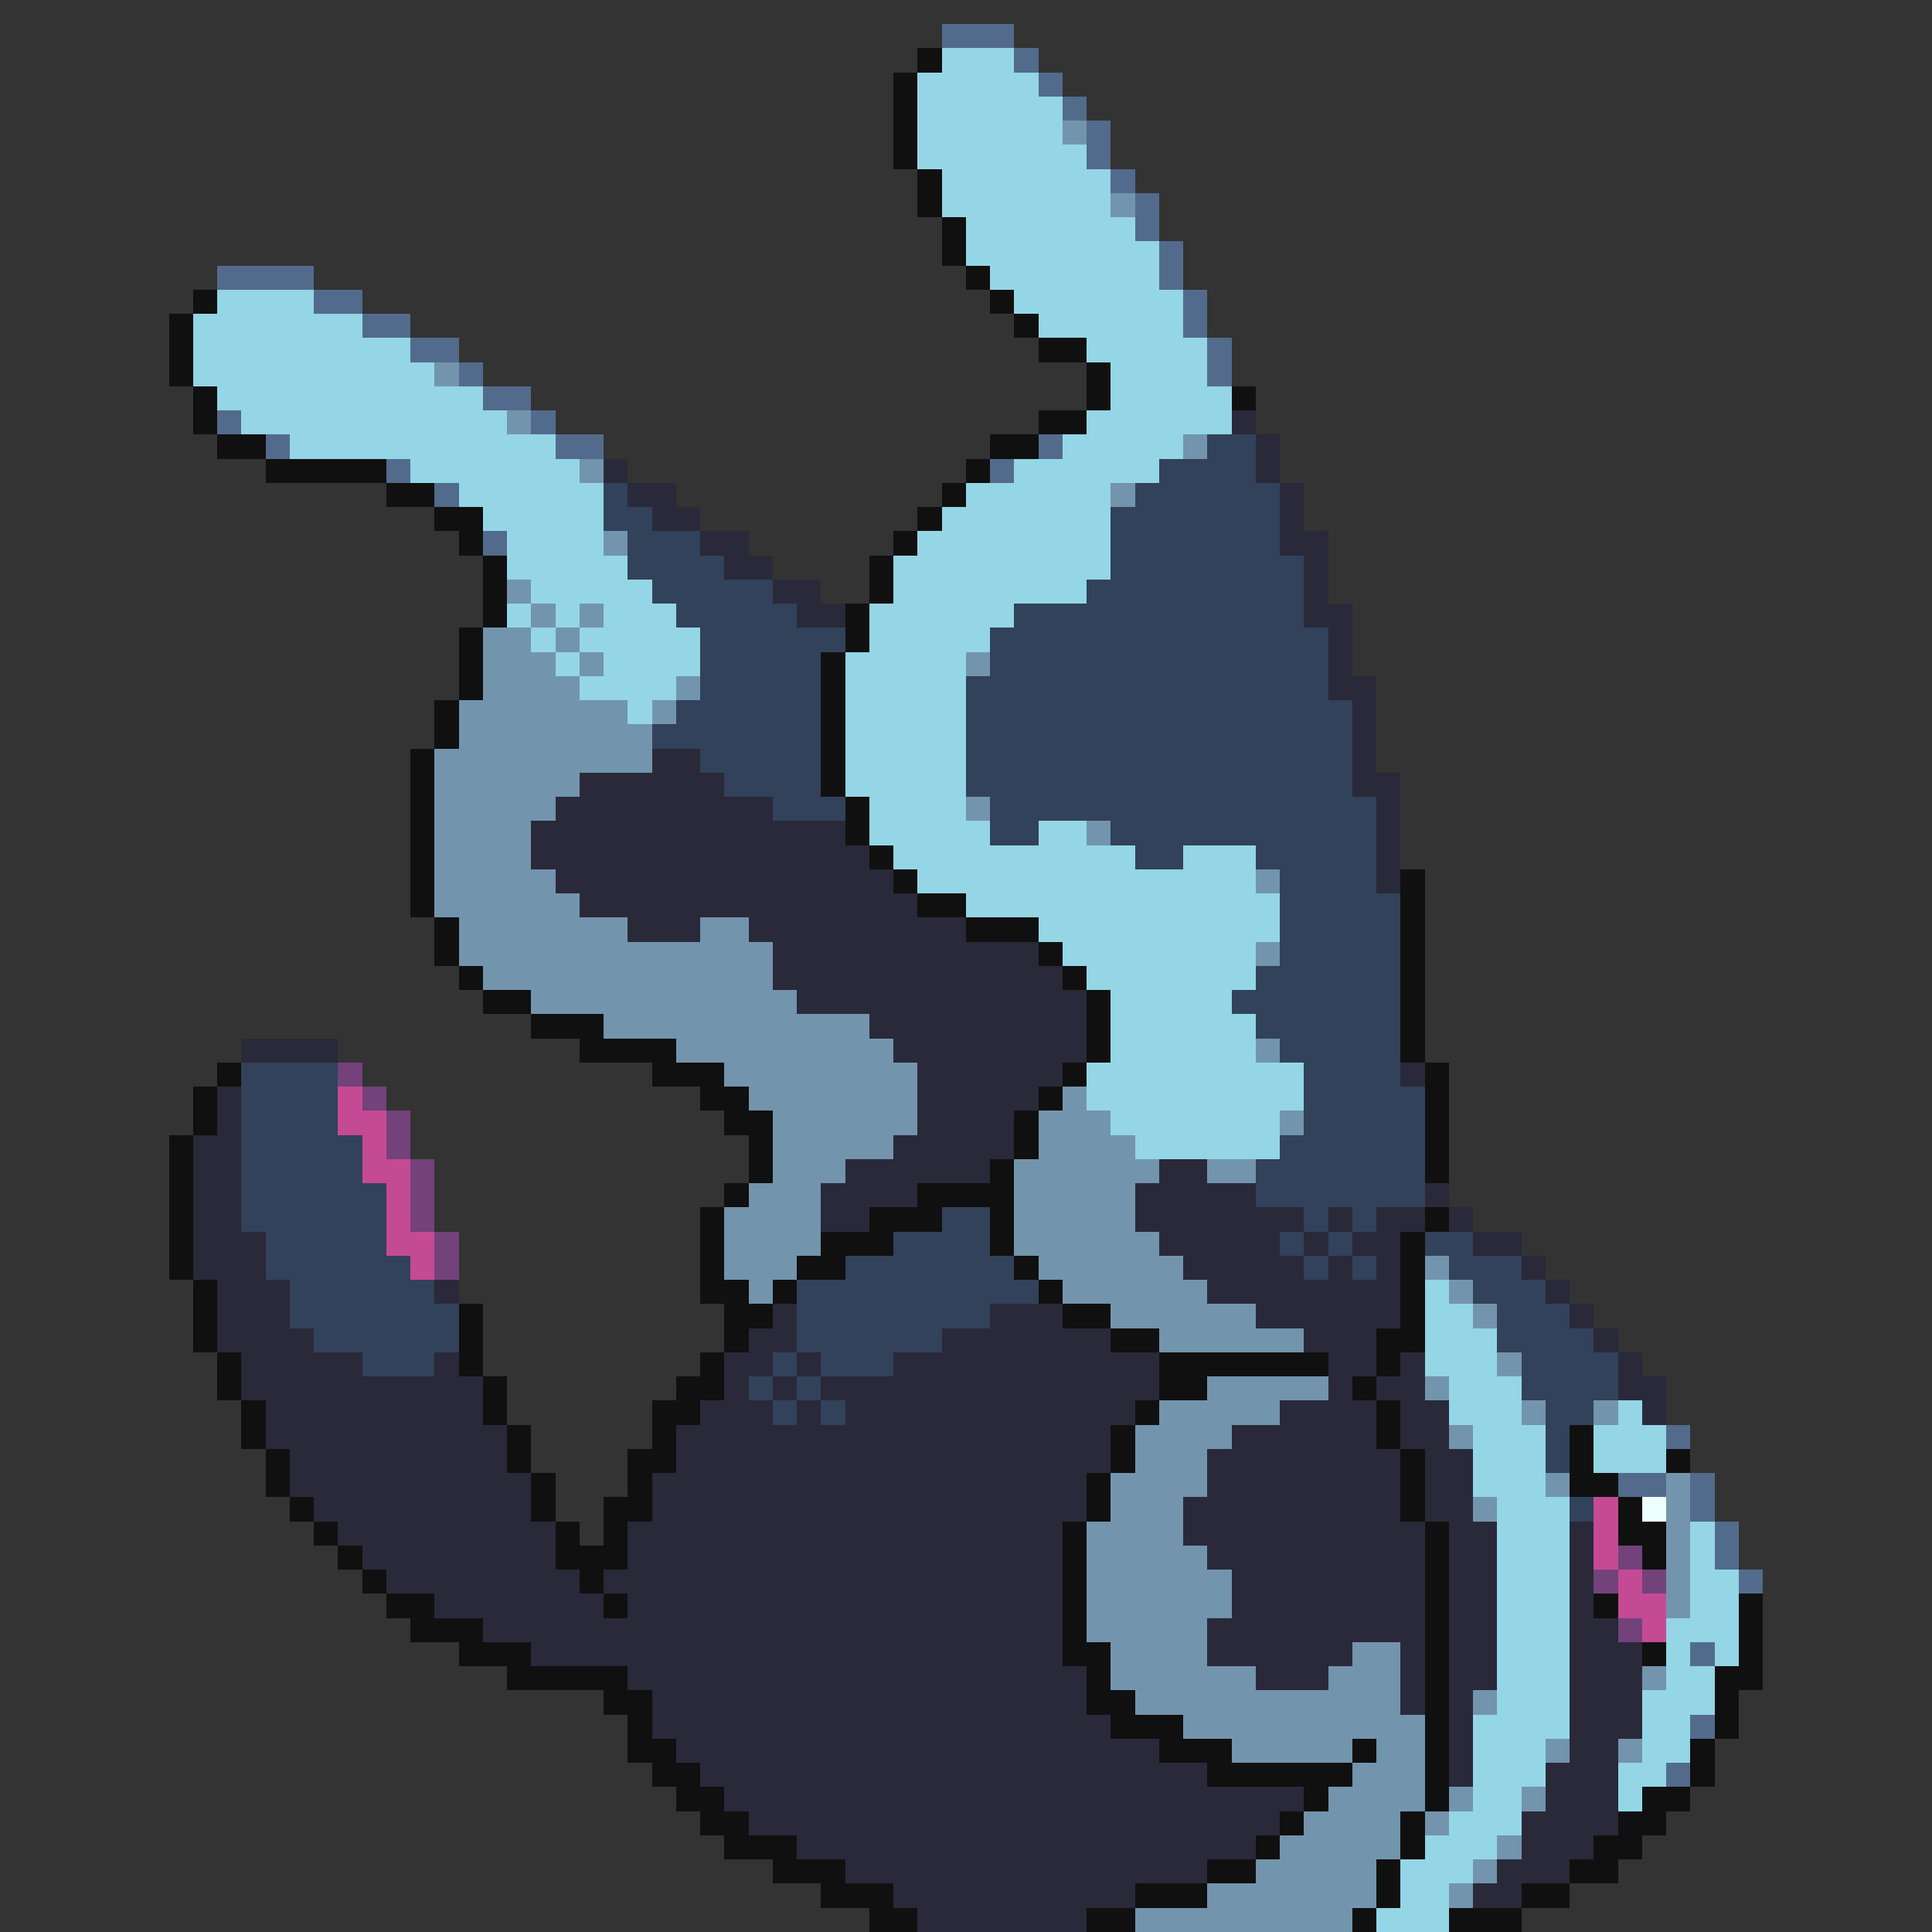 <svg xmlns="http://www.w3.org/2000/svg" viewBox="0 -0.5 80 80" shape-rendering="crispEdges">
<rect x="0" y="-0.5" width="80" height="80" fill="#333333" stroke="none"/>
<path stroke="#526b8c" d="M39 1h3M42 2h1M43 3h1M44 4h1M45 5h1M45 6h1M46 7h1M47 8h1M47 9h1M48 10h1M9 11h4M48 11h1M13 12h2M49 12h1M15 13h2M49 13h1M17 14h2M50 14h1M19 15h1M50 15h1M20 16h2M9 17h1M22 17h1M11 18h1M23 18h2M43 18h1M16 19h1M41 19h1M18 20h1M20 22h1M69 59h1M67 61h2M70 61h1M70 62h1M71 63h1M71 64h1M72 65h1M70 68h1M70 71h1M69 73h1" />
<path stroke="#101010" d="M38 2h1M37 3h1M37 4h1M37 5h1M37 6h1M38 7h1M38 8h1M39 9h1M39 10h1M40 11h1M8 12h1M41 12h1M7 13h1M42 13h1M7 14h1M43 14h2M7 15h1M45 15h1M8 16h1M45 16h1M51 16h1M8 17h1M43 17h2M9 18h2M41 18h2M11 19h5M40 19h1M16 20h2M39 20h1M18 21h2M38 21h1M19 22h1M37 22h1M20 23h1M36 23h1M20 24h1M36 24h1M20 25h1M35 25h1M19 26h1M35 26h1M19 27h1M34 27h1M19 28h1M34 28h1M18 29h1M34 29h1M18 30h1M34 30h1M17 31h1M34 31h1M17 32h1M34 32h1M17 33h1M35 33h1M17 34h1M35 34h1M17 35h1M36 35h1M17 36h1M37 36h1M58 36h1M17 37h1M38 37h2M58 37h1M18 38h1M40 38h3M58 38h1M18 39h1M43 39h1M58 39h1M19 40h1M44 40h1M58 40h1M20 41h2M45 41h1M58 41h1M22 42h3M45 42h1M58 42h1M24 43h4M45 43h1M58 43h1M9 44h1M27 44h3M44 44h1M59 44h1M8 45h1M29 45h2M43 45h1M59 45h1M8 46h1M30 46h2M42 46h1M59 46h1M7 47h1M31 47h1M42 47h1M59 47h1M7 48h1M31 48h1M41 48h1M59 48h1M7 49h1M30 49h1M38 49h4M7 50h1M29 50h1M36 50h3M41 50h1M59 50h1M7 51h1M29 51h1M34 51h3M41 51h1M58 51h1M7 52h1M29 52h1M33 52h2M42 52h1M58 52h1M8 53h1M29 53h2M32 53h1M43 53h1M58 53h1M8 54h1M19 54h1M30 54h2M44 54h2M58 54h1M8 55h1M19 55h1M30 55h1M46 55h2M57 55h2M9 56h1M19 56h1M29 56h1M48 56h7M57 56h1M9 57h1M20 57h1M28 57h2M48 57h2M56 57h1M10 58h1M20 58h1M27 58h2M47 58h1M57 58h1M10 59h1M21 59h1M27 59h1M46 59h1M57 59h1M65 59h1M11 60h1M21 60h1M26 60h2M46 60h1M58 60h1M65 60h1M69 60h1M11 61h1M22 61h1M26 61h1M45 61h1M58 61h1M65 61h2M12 62h1M22 62h1M25 62h2M45 62h1M58 62h1M67 62h1M13 63h1M23 63h1M25 63h1M44 63h1M59 63h1M67 63h2M14 64h1M23 64h3M44 64h1M59 64h1M68 64h1M15 65h1M24 65h1M44 65h1M59 65h1M16 66h2M25 66h1M44 66h1M59 66h1M66 66h1M72 66h1M17 67h3M44 67h1M59 67h1M72 67h1M19 68h3M44 68h2M59 68h1M68 68h1M72 68h1M21 69h5M45 69h1M59 69h1M71 69h2M25 70h2M45 70h2M59 70h1M71 70h1M26 71h1M46 71h3M59 71h1M71 71h1M26 72h2M48 72h3M56 72h1M59 72h1M70 72h1M27 73h2M50 73h6M59 73h1M70 73h1M28 74h2M54 74h1M59 74h1M68 74h2M29 75h2M53 75h1M58 75h1M67 75h2M30 76h3M52 76h1M58 76h1M66 76h2M32 77h3M50 77h2M57 77h1M65 77h2M34 78h3M47 78h3M57 78h1M63 78h2M36 79h2M45 79h2M56 79h1M60 79h3" />
<path stroke="#94d6e6" d="M39 2h3M38 3h5M38 4h6M38 5h6M38 6h7M39 7h7M39 8h7M40 9h7M40 10h8M41 11h7M9 12h4M42 12h7M8 13h7M43 13h6M8 14h9M45 14h5M8 15h10M46 15h4M9 16h11M46 16h5M10 17h11M45 17h6M12 18h11M44 18h5M17 19h7M42 19h6M19 20h6M40 20h6M20 21h5M39 21h7M21 22h4M38 22h8M21 23h5M37 23h9M22 24h5M37 24h8M21 25h1M23 25h1M25 25h3M36 25h6M22 26h1M24 26h5M36 26h5M23 27h1M25 27h4M35 27h5M24 28h4M35 28h5M26 29h1M35 29h5M35 30h5M35 31h5M35 32h5M36 33h4M36 34h5M43 34h2M37 35h10M49 35h3M38 36h14M40 37h13M43 38h10M44 39h8M45 40h7M46 41h5M46 42h6M46 43h6M45 44h9M45 45h9M46 46h7M47 47h6M59 53h1M59 54h2M59 55h3M59 56h3M60 57h3M60 58h3M67 58h1M61 59h3M66 59h3M61 60h3M66 60h3M61 61h3M62 62h3M62 63h3M70 63h1M62 64h3M70 64h1M62 65h3M70 65h2M62 66h3M70 66h2M62 67h3M69 67h3M62 68h3M69 68h1M71 68h1M62 69h3M69 69h2M62 70h3M68 70h3M61 71h4M68 71h2M61 72h3M68 72h2M61 73h3M67 73h2M61 74h2M67 74h1M60 75h3M59 76h3M58 77h3M58 78h2M57 79h3" />
<path stroke="#7394ad" d="M44 5h1M46 8h1M18 15h1M21 17h1M49 18h1M24 19h1M46 20h1M25 22h1M21 24h1M22 25h1M24 25h1M20 26h2M23 26h1M20 27h3M24 27h1M40 27h1M20 28h4M28 28h1M19 29h7M27 29h1M19 30h8M18 31h9M18 32h6M18 33h5M40 33h1M18 34h4M45 34h1M18 35h4M18 36h5M52 36h1M18 37h6M19 38h7M29 38h2M19 39h13M52 39h1M20 40h12M22 41h11M25 42h11M28 43h9M52 43h1M30 44h8M31 45h7M44 45h1M32 46h6M43 46h3M53 46h1M32 47h5M43 47h4M32 48h3M42 48h6M50 48h2M31 49h3M42 49h5M30 50h4M42 50h5M30 51h4M42 51h6M30 52h3M43 52h6M59 52h1M31 53h1M44 53h6M60 53h1M46 54h6M61 54h1M48 55h6M62 56h1M50 57h5M59 57h1M48 58h5M63 58h1M66 58h1M47 59h4M60 59h1M47 60h3M46 61h4M64 61h1M69 61h1M46 62h3M61 62h1M69 62h1M45 63h4M69 63h1M45 64h5M69 64h1M45 65h6M69 65h1M45 66h6M69 66h1M45 67h5M46 68h4M56 68h2M46 69h6M55 69h3M68 69h1M47 70h11M61 70h1M49 71h10M51 72h5M57 72h2M64 72h1M67 72h1M56 73h3M55 74h4M60 74h1M63 74h1M54 75h4M59 75h1M53 76h5M62 76h1M52 77h5M61 77h1M50 78h7M60 78h1M47 79h9" />
<path stroke="#29293a" d="M51 17h1M52 18h1M25 19h1M52 19h1M26 20h2M53 20h1M27 21h2M53 21h1M29 22h2M53 22h2M30 23h2M54 23h1M32 24h2M54 24h1M33 25h2M54 25h2M55 26h1M55 27h1M55 28h2M56 29h1M56 30h1M27 31h2M56 31h1M24 32h6M56 32h2M23 33h9M57 33h1M22 34h13M57 34h1M22 35h14M57 35h1M23 36h14M57 36h1M24 37h14M26 38h3M31 38h9M32 39h11M32 40h12M33 41h12M36 42h9M10 43h4M37 43h8M38 44h6M58 44h1M9 45h1M38 45h5M9 46h1M38 46h4M8 47h2M37 47h5M8 48h2M35 48h6M48 48h2M8 49h2M34 49h4M47 49h5M59 49h1M8 50h2M34 50h2M47 50h7M55 50h1M57 50h2M60 50h1M8 51h3M48 51h5M54 51h1M56 51h2M61 51h2M8 52h3M49 52h5M55 52h1M57 52h1M63 52h1M9 53h3M18 53h1M50 53h8M64 53h1M9 54h3M32 54h1M41 54h3M52 54h6M65 54h1M9 55h4M31 55h2M39 55h7M54 55h3M66 55h1M10 56h5M18 56h1M30 56h2M33 56h1M37 56h11M55 56h2M58 56h1M67 56h1M10 57h10M30 57h1M32 57h1M34 57h14M55 57h1M57 57h2M67 57h2M11 58h9M29 58h3M33 58h1M35 58h12M53 58h4M58 58h2M68 58h1M11 59h10M28 59h18M51 59h6M58 59h2M12 60h9M28 60h18M50 60h8M59 60h2M12 61h10M27 61h18M50 61h8M59 61h2M13 62h9M27 62h18M49 62h9M59 62h2M14 63h9M26 63h18M49 63h10M60 63h2M65 63h1M15 64h8M26 64h18M50 64h9M60 64h2M65 64h1M16 65h8M25 65h19M51 65h8M60 65h2M65 65h1M18 66h7M26 66h18M51 66h8M60 66h2M65 66h1M20 67h24M50 67h9M60 67h2M65 67h2M22 68h22M50 68h6M58 68h1M60 68h2M65 68h3M26 69h19M52 69h3M58 69h1M60 69h2M65 69h3M27 70h18M58 70h1M60 70h1M65 70h3M27 71h19M60 71h1M65 71h3M28 72h20M60 72h1M65 72h2M29 73h21M60 73h1M64 73h3M30 74h24M64 74h3M31 75h22M63 75h4M33 76h19M63 76h3M35 77h15M62 77h3M37 78h10M61 78h2M38 79h7" />
<path stroke="#31425a" d="M50 18h2M48 19h4M25 20h1M47 20h6M25 21h2M46 21h7M26 22h3M46 22h7M26 23h4M46 23h8M27 24h5M45 24h9M28 25h5M42 25h12M29 26h6M41 26h14M29 27h5M41 27h14M29 28h5M40 28h15M28 29h6M40 29h16M27 30h7M40 30h16M29 31h5M40 31h16M30 32h4M40 32h16M32 33h3M41 33h16M41 34h2M46 34h11M47 35h2M52 35h5M53 36h4M53 37h5M53 38h5M53 39h5M52 40h6M51 41h7M52 42h6M53 43h5M10 44h4M54 44h4M10 45h4M54 45h5M10 46h4M54 46h5M10 47h5M53 47h6M10 48h5M52 48h7M10 49h6M52 49h7M10 50h6M39 50h2M54 50h1M56 50h1M11 51h5M37 51h4M53 51h1M55 51h1M59 51h2M11 52h6M35 52h7M54 52h1M56 52h1M60 52h3M12 53h6M33 53h10M61 53h3M12 54h7M33 54h8M62 54h3M13 55h6M33 55h6M62 55h4M15 56h3M32 56h1M34 56h3M63 56h4M31 57h1M33 57h1M63 57h4M32 58h1M34 58h1M64 58h2M64 59h1M64 60h1M65 62h1" />
<path stroke="#73427b" d="M14 44h1M15 45h1M16 46h1M16 47h1M17 48h1M17 49h1M17 50h1M18 51h1M18 52h1M67 64h1M66 65h1M68 65h1M67 67h1" />
<path stroke="#c54a94" d="M14 45h1M14 46h2M15 47h1M15 48h2M16 49h1M16 50h1M16 51h2M17 52h1M66 62h1M66 63h1M66 64h1M67 65h1M67 66h2M68 67h1" />
<path stroke="#efffff" d="M68 62h1" />
</svg>